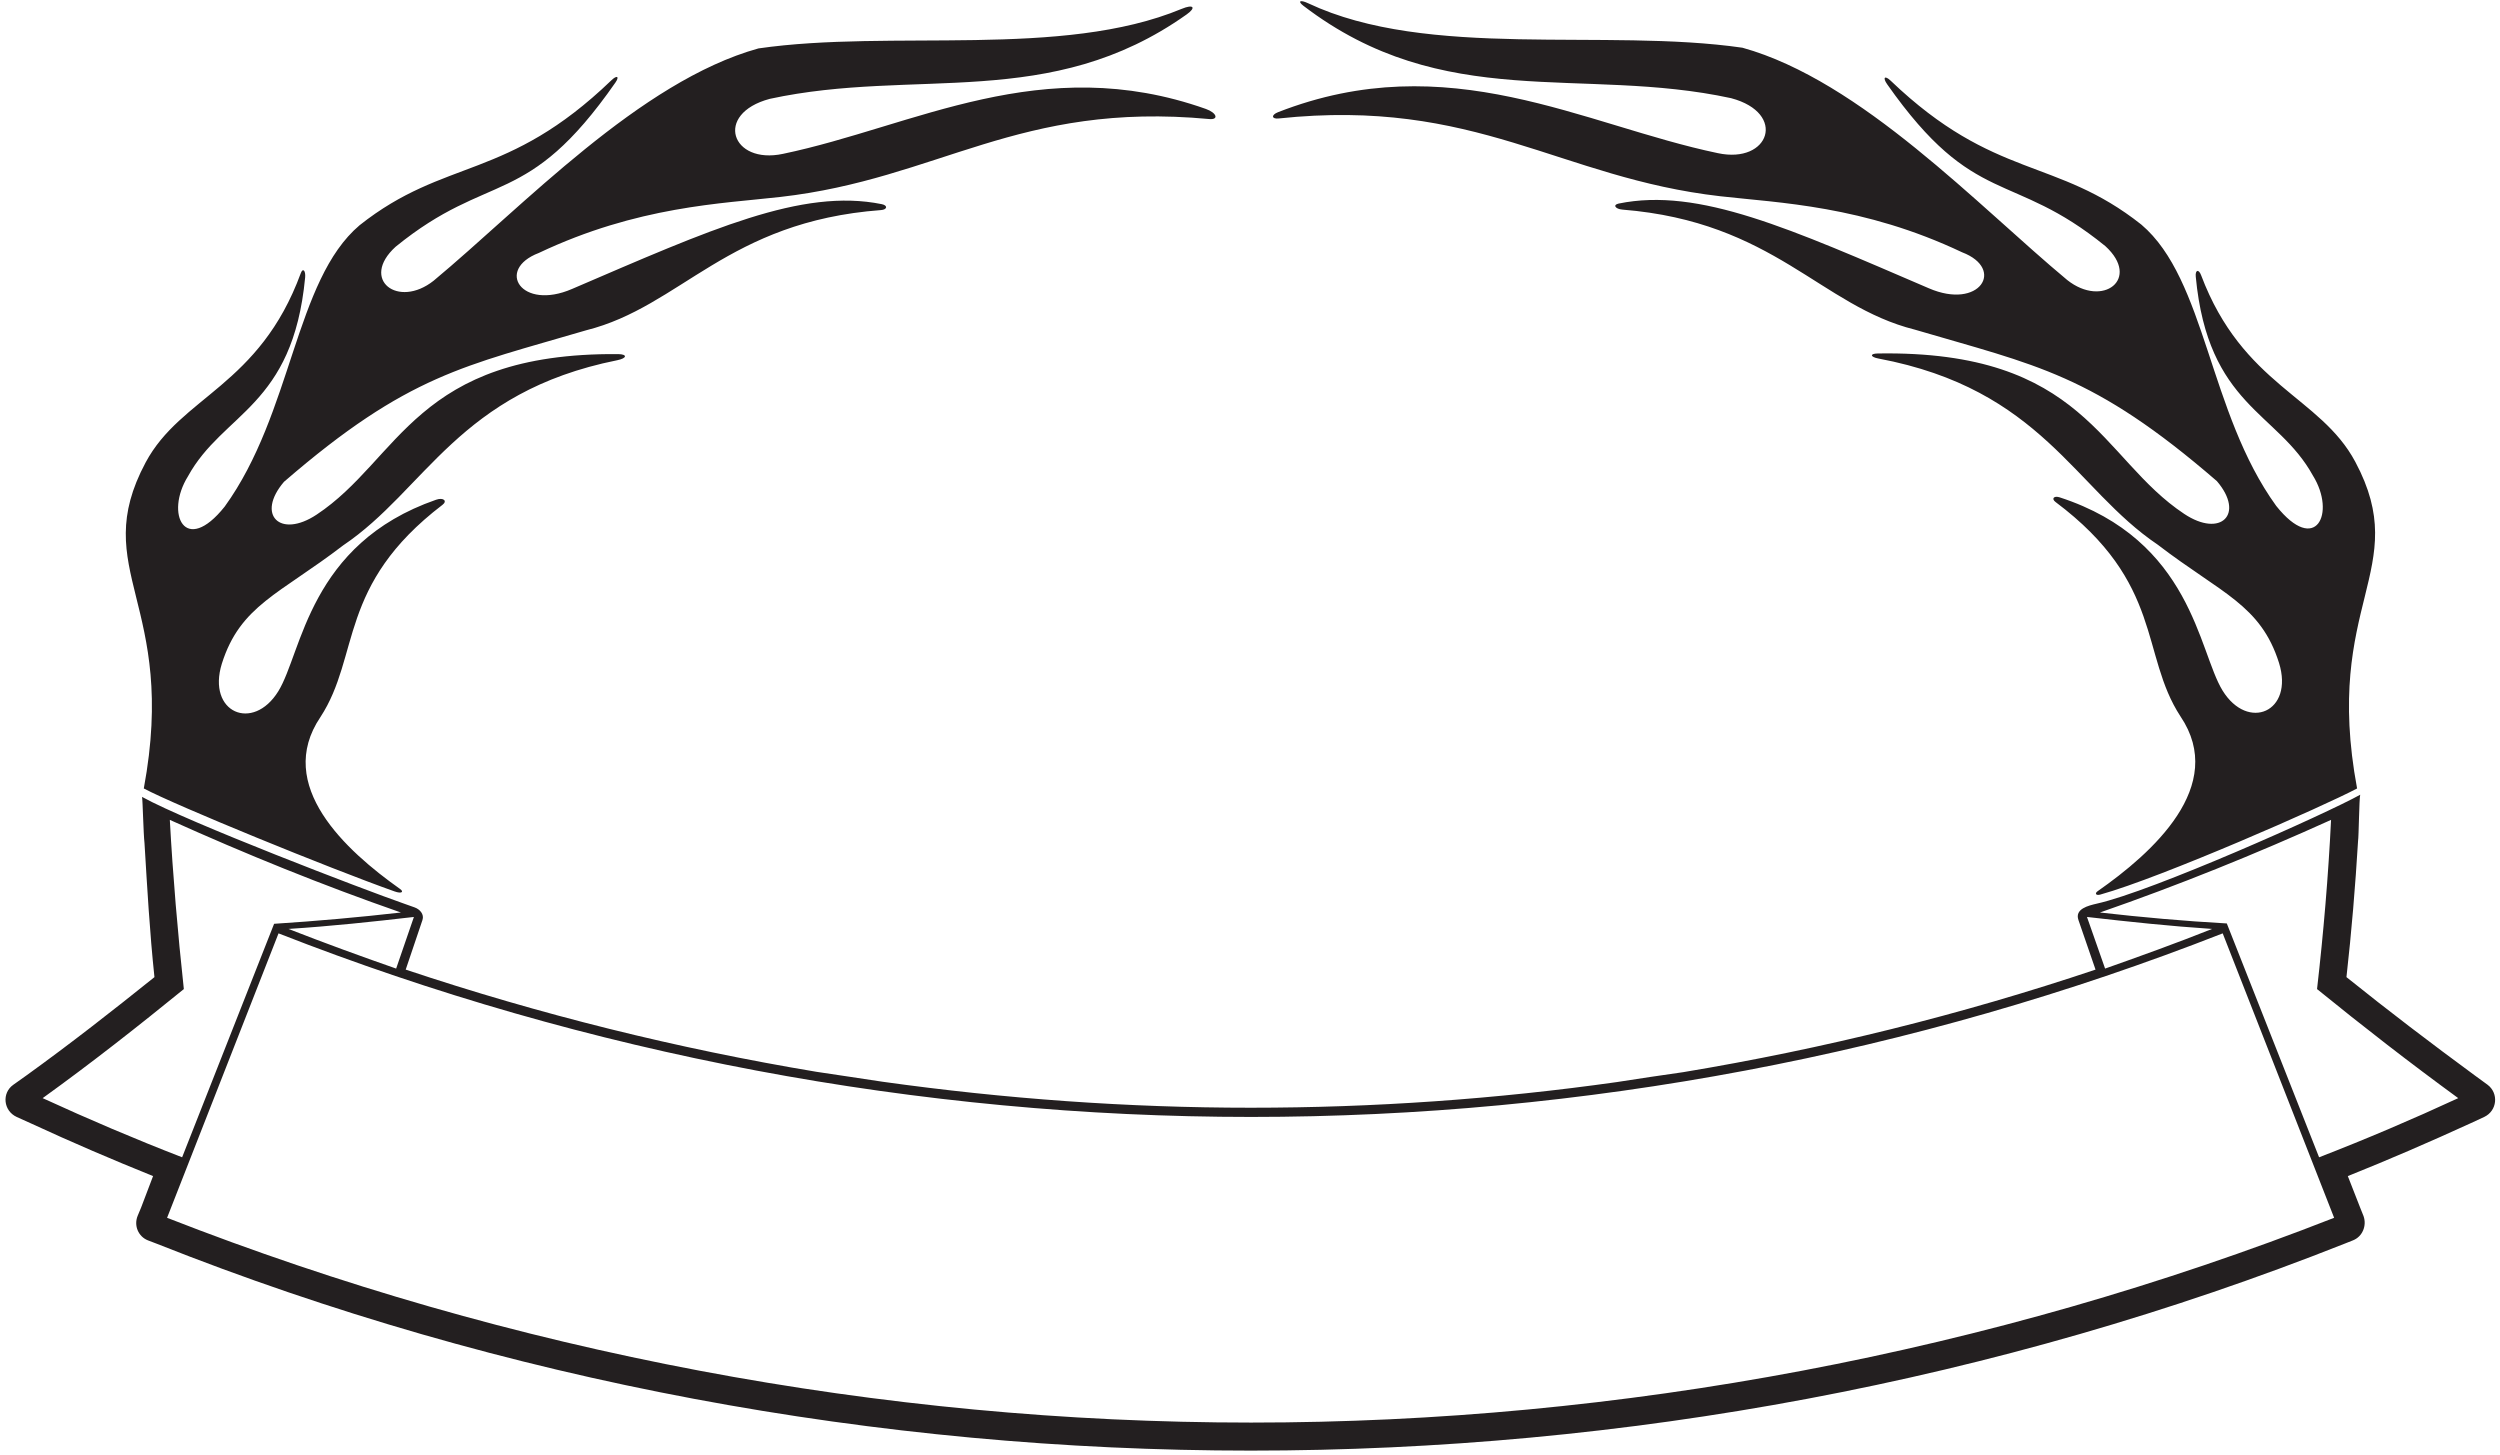 <?xml version="1.0" encoding="UTF-8"?>
<svg xmlns="http://www.w3.org/2000/svg" xmlns:xlink="http://www.w3.org/1999/xlink" width="531pt" height="309pt" viewBox="0 0 531 309" version="1.1">
<g id="surface1">
<path style=" stroke:none;fill-rule:nonzero;fill:rgb(13.73%,12.16%,12.549%);fill-opacity:1;" d="M 271.449 23.832 C 307.648 9.688 336.246 26.547 364.875 32.531 C 375.848 34.883 379.621 24.031 367.688 20.852 C 335.922 13.973 306.676 24.027 276.855 1.238 C 275.539 0.234 276.145 -0.109 277.848 0.691 C 303.371 12.711 340.867 5.914 370.102 10.137 C 395.297 17.16 420.113 43.699 439.074 59.473 C 446.641 65.48 454.785 59.223 447.176 52.277 C 427.223 36.035 419.441 44.363 400.84 17.906 C 399.82 16.461 400.316 15.938 401.586 17.148 C 423.715 38.301 436.66 33.312 454.816 47.699 C 468.613 59.402 469.07 87.562 483.469 107.457 C 491.863 117.992 496.234 109.023 491.266 101.02 C 483.789 87.426 468.98 86.297 466.379 58.758 C 466.238 57.316 467.004 57.098 467.508 58.438 C 476.371 81.922 492.812 84.137 500.266 98.094 C 512.539 121.086 493.305 128.047 500.645 167.469 C 493.711 171.168 459.195 186.355 446.105 190.008 C 445.156 190.273 444.879 189.754 445.535 189.293 C 457.098 181.219 473.129 166.965 463.133 152.16 C 454.527 138.977 459.641 123.887 436.59 106.621 C 435.664 105.926 436.25 105.238 437.465 105.633 C 465.578 114.781 466.934 138.312 472.066 146.664 C 477.465 155.418 487.281 151.203 484.066 140.812 C 480.164 128.453 471.852 126.086 458.301 115.691 C 440.609 103.789 433.645 82.688 398.984 76.152 C 397.223 75.82 397.109 75.105 398.828 75.078 C 442.848 74.355 446.078 97.328 463.93 109.152 C 471.688 114.312 476.867 109.211 470.867 102.191 C 444.473 79.367 432.477 77.613 406.684 70.008 C 386.617 64.973 376.828 47.117 344.594 44.52 C 343.098 44.398 342.504 43.508 343.797 43.238 C 360.844 39.734 380.27 48.598 409.68 61.227 C 420.48 65.91 425.996 57.113 416.75 53.586 C 395.754 43.637 377.844 43.102 365.41 41.684 C 331.273 37.793 313.496 20.711 271.586 25.164 C 270.07 25.324 269.965 24.41 271.449 23.832 Z M 30.543 167.469 C 37.266 171.055 69.883 184.395 83.812 189.34 C 85.297 189.867 85.867 189.453 84.973 188.816 C 73.48 180.688 58.254 166.82 68.059 152.305 C 76.582 139.238 71.641 124.305 93.98 107.23 C 95.09 106.387 94.168 105.609 92.625 106.145 C 65.574 115.547 64.191 138.566 59.121 146.809 C 53.727 155.562 43.906 151.348 47.121 140.957 C 51.027 128.598 59.336 126.23 72.891 115.836 C 90.391 104.062 97.395 83.277 131.105 76.512 C 133.199 76.09 133.312 75.227 131.258 75.211 C 88.285 74.883 84.961 97.57 67.258 109.301 C 59.5 114.457 54.32 109.359 60.32 102.336 C 86.715 79.516 98.715 77.758 124.508 70.152 C 144.684 65.09 154.465 47.066 187.129 44.621 C 188.461 44.523 188.617 43.633 187.285 43.363 C 170.266 39.914 150.859 48.77 121.508 61.371 C 110.711 66.055 105.191 57.258 114.441 53.73 C 135.438 43.781 153.348 43.246 165.777 41.828 C 199.414 37.992 216.309 21.5 256.836 25.285 C 258.922 25.48 258.469 23.969 256.109 23.133 C 221.281 10.809 194.23 26.844 166.312 32.676 C 155.34 35.027 151.57 24.18 163.5 20.996 C 194.453 14.293 223.012 23.668 252.039 3.07 C 254.117 1.598 253.523 0.828 250.973 1.887 C 225.531 12.453 189.43 6.188 161.09 10.285 C 135.891 17.305 111.074 43.848 92.113 59.617 C 84.551 65.629 76.402 59.371 84.016 52.422 C 104.098 36.074 111.852 44.617 130.723 17.523 C 131.621 16.23 131.051 15.902 129.867 17.047 C 107.578 38.488 94.602 33.398 76.375 47.844 C 62.578 59.547 62.121 87.707 47.723 107.602 C 39.324 118.137 34.957 109.168 39.926 101.164 C 47.395 87.578 62.199 86.445 64.812 58.934 C 64.949 57.48 64.324 56.836 63.895 58.004 C 55.086 82.031 38.441 84.168 30.926 98.238 C 18.648 121.234 37.883 128.047 30.543 167.469 Z M 527.648 237.238 L 524.672 238.617 C 516.102 242.539 507.391 246.316 498.676 249.801 L 501.289 256.48 L 502.016 258.297 C 502.742 260.332 501.797 262.656 499.766 263.453 L 497.949 264.176 C 424.32 293.367 345.031 308.109 265.668 308.109 C 186.449 308.109 107.012 293.441 33.312 264.176 L 31.422 263.453 C 29.391 262.656 28.375 260.332 29.246 258.223 L 29.973 256.48 L 32.512 249.801 C 23.871 246.316 15.23 242.613 6.59 238.617 L 3.543 237.238 C 0.707 235.934 0.348 232.156 2.816 230.414 L 5.574 228.453 C 14.941 221.703 23.945 214.656 32.805 207.543 C 31.785 197.887 31.27 188.582 30.691 179.07 C 30.457 177.027 30.32 170.133 30.172 169.262 C 39.984 174.684 77.461 189.023 85.809 191.93 L 88.059 192.73 C 89.176 193.125 90.145 194.195 89.73 195.414 L 86.172 205.945 C 114.637 215.457 143.824 222.719 173.449 227.656 C 178.172 228.383 182.816 229.035 187.465 229.762 C 213.387 233.391 239.527 235.281 265.668 235.281 C 291.734 235.281 317.73 233.465 343.434 229.832 C 348.152 229.105 352.801 228.383 357.52 227.727 C 387.219 222.789 416.555 215.531 445.09 205.945 L 441.461 195.414 C 440.637 193.035 443.566 192.355 445.379 191.93 C 457.168 189.301 493.867 172.934 501.309 168.801 C 501.09 169.523 501 177.844 500.855 178.57 C 500.273 188.23 499.477 197.812 498.387 207.543 C 507.242 214.656 516.395 221.629 525.688 228.453 L 528.375 230.414 C 530.77 232.23 530.406 235.934 527.648 237.238 Z M 447.121 205.727 C 454.746 203.039 462.371 200.281 469.852 197.305 C 460.992 196.723 452.133 195.777 443.273 194.762 Z M 61.27 197.305 C 68.891 200.281 76.441 203.039 84.141 205.727 L 87.914 194.762 C 79.129 195.777 70.344 196.723 61.27 197.305 Z M 38.684 245.809 L 58.219 196.215 C 67.223 195.637 76.227 194.836 85.156 193.816 C 68.457 188.012 52.191 181.402 36.07 174.141 C 36.723 186.051 37.742 198.031 39.047 210.082 C 29.32 217.996 19.441 225.77 9.059 233.246 C 18.863 237.75 28.738 241.961 38.684 245.809 Z M 495.77 258.66 L 472.102 198.246 C 406.531 223.953 336.172 237.238 265.738 237.238 C 195.234 237.238 124.801 223.953 59.16 198.246 L 35.488 258.66 C 108.609 287.27 187.176 302.156 265.738 302.156 C 344.23 302.156 422.727 287.27 495.77 258.66 Z M 522.129 233.246 C 511.891 225.77 501.871 217.996 492.141 210.082 C 493.52 198.031 494.535 186.051 495.117 174.141 C 479.07 181.402 462.734 188.012 446.031 193.816 C 454.965 194.836 463.969 195.637 472.973 196.141 L 492.574 245.809 C 502.523 241.961 512.398 237.75 522.129 233.246 "/>
</g>
</svg>
